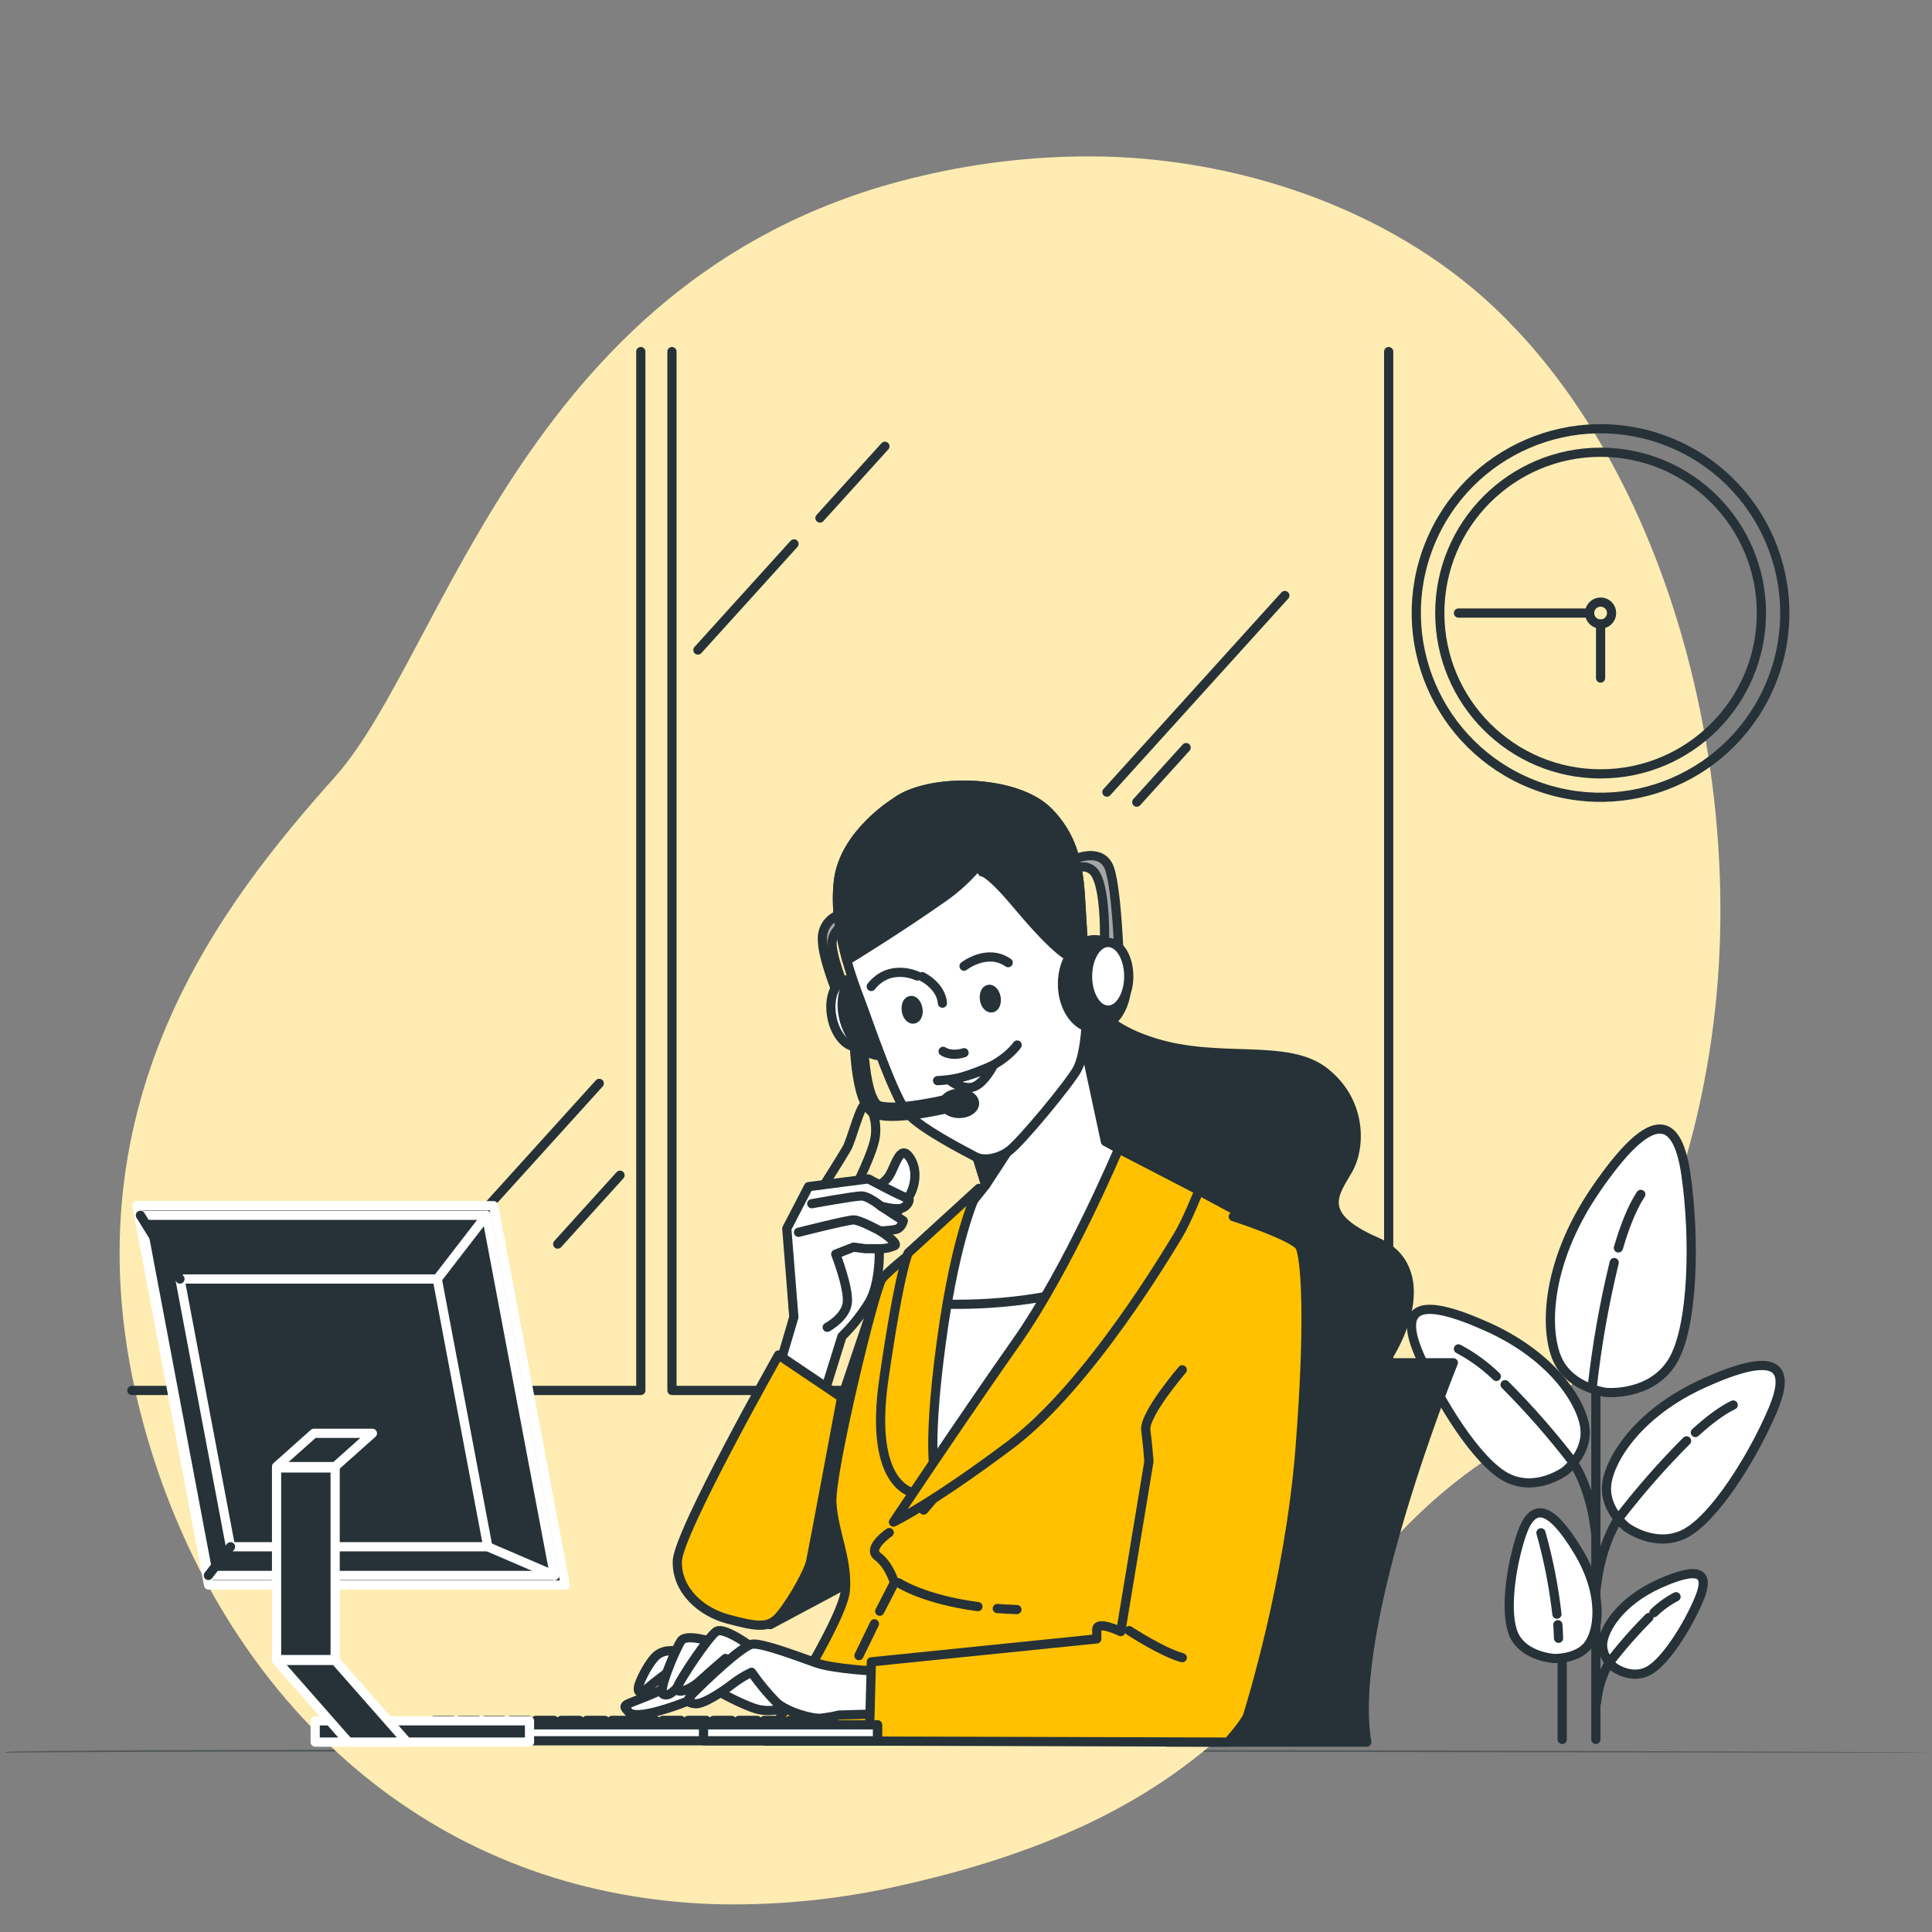 <svg width="210" height="210" viewBox="0 0 210 210" fill="none" xmlns="http://www.w3.org/2000/svg">
<rect x="0" y="0" width="210" height="210" fill="#808080" stroke="none"/>
<g clip-path="url(#clip0_171_22401)">
<path opacity="0.5" d="M210 190.5C210 190.559 143.998 190.375 68.615 190.375C-6.768 190.375 0.774 190.559 0.774 190.5C0.774 190.44 -6.797 190.154 68.615 190.154C144.026 190.154 210 190.436 210 190.5Z" fill="#263238"/>
<path d="M186.453 109.47C184.531 127.543 177.092 148.548 162.235 158.201C139.791 172.785 141.685 195.218 97.859 204.956C91.471 206.413 84.958 207.095 78.436 206.989C75.245 206.928 72.061 206.64 68.903 206.126C41.059 201.631 22.322 180.163 15.449 154.249C6.401 120.169 24.464 97.855 36.437 84.415C48.409 70.975 57.18 29.085 100.178 19.121C106.739 17.573 113.438 16.868 120.143 17.02C135.442 17.434 152.128 23.006 163.675 34.639C164.542 35.529 165.385 36.419 166.207 37.349C182.256 55.622 189.077 84.838 186.453 109.47Z" fill="#FFECB2"/>
<path d="M173.463 189.068V143.961" stroke="#263238" stroke-linecap="round" stroke-linejoin="round"/>
<path d="M169.805 189.068V166.7" stroke="#263238" stroke-linecap="round" stroke-linejoin="round"/>
<path d="M174.606 151.355C174.606 151.355 170.92 150.936 169.409 148.018C167.899 145.1 167.755 137.573 173.495 129.231C179.234 120.889 182.244 120.801 183.244 127.608C184.243 134.415 184.099 144.3 181.749 148.046C179.398 151.791 174.606 151.355 174.606 151.355Z" fill="white" stroke="#263238" stroke-linecap="round" stroke-linejoin="round"/>
<path d="M175.913 135.643C176.593 133.324 177.404 131.246 178.347 129.823" stroke="#263238" stroke-linecap="round" stroke-linejoin="round"/>
<path d="M173.059 150.856C173.564 146.268 174.365 141.718 175.457 137.233" stroke="#263238" stroke-linecap="round" stroke-linejoin="round"/>
<path d="M176.8 165.997C176.8 165.997 174.434 164.162 174.626 161.524C174.818 158.886 177.855 153.63 185.294 150.296C192.733 146.962 194.855 148.146 192.697 153.254C190.538 158.362 186.301 165.121 183.104 166.72C179.906 168.319 176.8 165.997 176.8 165.997Z" fill="white" stroke="#263238" stroke-linecap="round" stroke-linejoin="round"/>
<path d="M184.279 155.708C185.718 154.397 187.149 153.31 188.392 152.718" stroke="#263238" stroke-linecap="round" stroke-linejoin="round"/>
<path d="M183.324 156.612C180.691 159.248 178.232 162.052 175.961 165.006C175.961 165.006 174.054 167.572 173.491 172.668" stroke="#263238" stroke-linecap="round" stroke-linejoin="round"/>
<path d="M175.457 181.234C175.457 181.234 174.086 180.171 174.198 178.644C174.31 177.117 176.069 174.071 180.382 172.136C184.695 170.202 185.918 170.893 184.667 173.855C183.416 176.817 180.962 180.73 179.115 181.654C177.268 182.577 175.457 181.234 175.457 181.234Z" fill="white" stroke="#263238" stroke-linecap="round" stroke-linejoin="round"/>
<path d="M179.778 175.29C180.491 174.602 181.299 174.019 182.177 173.559" stroke="#263238" stroke-linecap="round" stroke-linejoin="round"/>
<path d="M179.226 175.814C177.702 177.339 176.277 178.961 174.961 180.67C174.961 180.67 173.854 182.157 173.526 185.111" stroke="#263238" stroke-linecap="round" stroke-linejoin="round"/>
<path d="M170.121 159.897C170.121 159.897 172.483 158.063 172.295 155.424C172.108 152.786 169.066 147.53 161.623 144.196C154.18 140.863 152.066 142.046 154.224 147.154C156.383 152.263 160.62 159.022 163.817 160.621C167.015 162.22 170.121 159.897 170.121 159.897Z" fill="white" stroke="#263238" stroke-linecap="round" stroke-linejoin="round"/>
<path d="M162.642 149.609C161.417 148.423 160.031 147.417 158.525 146.619" stroke="#263238" stroke-linecap="round" stroke-linejoin="round"/>
<path d="M163.598 150.512C166.229 153.149 168.687 155.953 170.956 158.906C170.956 158.906 172.863 161.472 173.431 166.568" stroke="#263238" stroke-linecap="round" stroke-linejoin="round"/>
<path d="M168.958 180.271C168.958 180.271 171.356 180.346 172.555 178.903C173.754 177.461 174.474 173.431 171.476 168.511C168.478 163.59 166.563 163.247 165.364 166.844C164.165 170.442 163.466 175.714 164.665 177.916C165.864 180.119 168.958 180.271 168.958 180.271Z" fill="white" stroke="#263238" stroke-linecap="round" stroke-linejoin="round"/>
<path d="M169.333 176.601C169.369 177.093 169.393 177.584 169.405 178.072" stroke="#263238" stroke-linecap="round" stroke-linejoin="round"/>
<path d="M167.495 166.608C168.31 169.506 168.89 172.464 169.23 175.454" stroke="#263238" stroke-linecap="round" stroke-linejoin="round"/>
<path d="M14.329 151.135H69.653V38.217" stroke="#263238" stroke-linecap="round" stroke-linejoin="round"/>
<path d="M128.363 151.135H73.039V38.217" stroke="#263238" stroke-linecap="round" stroke-linejoin="round"/>
<path d="M95.619 151.135H150.943V38.217" stroke="#263238" stroke-linecap="round" stroke-linejoin="round"/>
<path d="M139.655 64.73L120.317 86.098" stroke="#263238" stroke-linecap="round" stroke-linejoin="round"/>
<path d="M128.927 81.262L123.562 87.189" stroke="#263238" stroke-linecap="round" stroke-linejoin="round"/>
<path d="M86.305 59.117L75.861 70.657" stroke="#263238" stroke-linecap="round" stroke-linejoin="round"/>
<path d="M89.127 56.307L96.186 48.509" stroke="#263238" stroke-linecap="round" stroke-linejoin="round"/>
<path d="M67.395 127.74L60.62 135.227" stroke="#263238" stroke-linecap="round" stroke-linejoin="round"/>
<path d="M65.136 117.76L52.573 131.642" stroke="#263238" stroke-linecap="round" stroke-linejoin="round"/>
<path d="M192.567 74.065C196.672 63.795 191.675 52.142 181.405 48.036C171.136 43.931 159.482 48.928 155.377 59.198C151.272 69.467 156.269 81.121 166.538 85.226C176.808 89.332 188.461 84.335 192.567 74.065Z" stroke="#263238" stroke-linecap="round" stroke-linejoin="round"/>
<path d="M173.978 84.116C183.632 84.116 191.458 76.29 191.458 66.636C191.458 56.983 183.632 49.157 173.978 49.157C164.325 49.157 156.499 56.983 156.499 66.636C156.499 76.29 164.325 84.116 173.978 84.116Z" stroke="#263238" stroke-linecap="round" stroke-linejoin="round"/>
<path d="M173.978 67.831C174.638 67.831 175.173 67.296 175.173 66.636C175.173 65.976 174.638 65.441 173.978 65.441C173.318 65.441 172.783 65.976 172.783 66.636C172.783 67.296 173.318 67.831 173.978 67.831Z" stroke="#263238" stroke-linecap="round" stroke-linejoin="round"/>
<path d="M173.978 67.832V73.703" stroke="#263238" stroke-linecap="round" stroke-linejoin="round"/>
<path d="M172.783 66.636H158.529" stroke="#263238" stroke-linecap="round" stroke-linejoin="round"/>
<path d="M136.557 148.126H157.969C157.969 148.126 146.378 176.629 148.564 189.36H126.864C126.864 189.36 130.913 156.807 136.557 148.126Z" fill="#263238" stroke="#263238" stroke-linecap="round" stroke-linejoin="round"/>
<path d="M118.031 107.211C118.031 107.211 118.242 111.068 125.425 113.319C132.608 115.569 139.899 113.319 143.972 116.516C148.045 119.714 147.937 124.663 146.542 127.129C145.147 129.595 142.897 132.057 149.544 134.951C156.191 137.845 152.222 146.315 149.436 149.425C146.65 152.535 141.842 154.034 136.465 152.962C131.089 151.891 124.782 138.92 117.923 132.057C111.064 125.194 110.224 112.535 114.601 108.906C118.978 105.277 118.031 107.211 118.031 107.211Z" fill="#263238" stroke="#263238" stroke-linecap="round" stroke-linejoin="round"/>
<path d="M116.927 93.337C116.927 93.337 119.885 92.046 120.645 94.536C121.404 97.026 121.628 103.869 121.628 103.869L120.029 103.49C120.029 103.49 120.409 95.751 118.662 94.536C116.915 93.321 115.552 96.055 115.552 96.055L116.927 93.337Z" fill="#A6A6A6" stroke="#263238" stroke-linecap="round" stroke-linejoin="round"/>
<path d="M83.723 176.589L93.828 171.185C93.828 171.185 93.128 160.581 93.228 160.181C93.328 159.781 95.858 139.032 95.858 139.032L88.927 159.581L83.723 176.589Z" fill="#263238" stroke="#263238" stroke-linecap="round" stroke-linejoin="round"/>
<path d="M128.395 128.376C128.395 128.376 138.387 133.82 139.73 134.372C141.074 134.923 140.282 141.866 140.282 146.403C140.282 150.94 133.487 189.252 133.487 189.252H83.163C83.163 189.252 91.665 176.218 91.893 172.816C92.121 169.415 90.646 166.693 90.418 163.407C90.19 160.121 95.067 140.052 95.858 139.024C96.649 137.997 100.055 135.399 100.055 135.399L112.07 124.875L117.626 123.627L128.395 128.376Z" fill="#FFC100" stroke="#263238" stroke-linecap="round" stroke-linejoin="round"/>
<path d="M95.043 176.501L93.364 179.955" stroke="#263238" stroke-linecap="round" stroke-linejoin="round"/>
<path d="M96.653 166.581C96.653 166.581 94.159 168.279 95.406 169.187C96.653 170.094 97.221 172.021 97.221 172.021L95.622 175.134" stroke="#263238" stroke-linecap="round" stroke-linejoin="round"/>
<path d="M108.401 174.839C109.077 174.891 109.788 174.931 110.532 174.951" stroke="#263238" stroke-linecap="round" stroke-linejoin="round"/>
<path d="M97.669 172.041C97.669 172.041 100.383 173.855 106.295 174.631" stroke="#263238" stroke-linecap="round" stroke-linejoin="round"/>
<path d="M90.906 99.557C90.428 99.79 90.03 100.159 89.76 100.617C89.491 101.076 89.362 101.604 89.391 102.135C89.391 104.109 90.99 107.975 90.99 107.975L91.901 107.675C91.901 107.675 90.235 103.654 90.462 102.211C90.536 101.79 90.725 101.398 91.007 101.077C91.289 100.756 91.653 100.519 92.061 100.392L91.757 99.405L90.906 99.557Z" fill="#A6A6A6" stroke="#263238" stroke-linecap="round" stroke-linejoin="round"/>
<path d="M94.811 109.713C95.211 111.712 94.527 113.515 93.312 113.75C92.097 113.986 90.802 112.551 90.418 110.553C90.035 108.554 90.702 106.747 91.917 106.516C93.132 106.284 94.427 107.719 94.811 109.713Z" fill="white" stroke="#263238" stroke-linecap="round" stroke-linejoin="round"/>
<path d="M98.501 109.07C99.256 111.62 98.373 114.134 96.526 114.666C94.679 115.197 92.569 113.59 91.809 111.04C91.05 108.49 91.937 105.976 93.784 105.444C95.631 104.913 97.745 106.52 98.501 109.07Z" fill="#263238" stroke="#263238" stroke-linecap="round" stroke-linejoin="round"/>
<path d="M105.347 122.972L107.142 128.808L101.242 136.242L100.259 141.986C100.259 141.986 99.28 158.374 99.839 160.901C100.399 163.427 100.399 164.122 100.399 164.122C100.399 164.122 112.59 149.972 118.614 141.287C124.637 132.601 126.036 127.273 126.036 127.273L120.153 124.075L117.355 111.044L105.347 122.972Z" fill="white" stroke="#263238" stroke-linecap="round" stroke-linejoin="round"/>
<path d="M114.653 117.324L107.142 128.808L105.048 122.049L114.653 117.324Z" fill="#263238" stroke="#263238" stroke-linecap="round" stroke-linejoin="round"/>
<path d="M100.311 141.662L100.255 141.986C100.255 141.986 99.276 158.374 99.835 160.901C100.395 163.427 100.395 164.122 100.395 164.122C100.395 164.122 112.586 149.972 118.61 141.287C119.081 140.607 119.521 139.948 119.941 139.308C112.398 141.89 104.708 141.934 100.311 141.662Z" fill="white" stroke="#263238" stroke-linecap="round" stroke-linejoin="round"/>
<path d="M97.357 87.194C97.357 87.194 91.741 90.607 91.133 95.763C90.526 100.92 92.652 106.46 93.488 108.658C94.323 110.856 97.205 119.43 98.72 121.101C100.235 122.772 105.167 125.27 106.003 125.726C106.838 126.181 108.353 126.03 109.644 125.118C110.935 124.207 116.243 117.764 117.079 116.245C117.914 114.726 118.062 111.388 118.062 111.388C118.062 111.388 117.91 104.713 117.61 100.392C117.311 96.071 117.535 91.894 113.969 88.253C110.404 84.611 100.847 84.535 97.357 87.194Z" fill="white" stroke="#263238" stroke-linecap="round" stroke-linejoin="round"/>
<path d="M117.611 100.392C117.307 96.067 117.535 91.894 113.969 88.253C110.404 84.611 100.847 84.535 97.357 87.194C97.357 87.194 91.741 90.607 91.134 95.763C90.782 98.761 91.353 101.879 92.053 104.405C93.344 103.606 97.701 100.936 102.589 97.51C108.429 93.413 110.328 87.042 110.328 87.042C110.328 87.042 111.007 86.662 110.86 87.497C110.712 88.333 108.429 93.261 107.598 94.021L106.762 94.776C106.762 94.776 107.446 94.624 110.556 98.341C113.665 102.059 115.408 103.578 116.32 104.033C116.804 104.208 117.312 104.307 117.827 104.325C117.767 102.962 117.695 101.587 117.611 100.392Z" fill="#263238" stroke="#263238" stroke-linecap="round" stroke-linejoin="round"/>
<path d="M108.269 108.434C108.365 108.99 108.161 109.494 107.81 109.553C107.458 109.613 107.098 109.214 107.01 108.658C106.922 108.103 107.118 107.599 107.47 107.535C107.822 107.471 108.169 107.879 108.269 108.434Z" fill="#263238" stroke="#263238" stroke-linecap="round" stroke-linejoin="round"/>
<path d="M99.772 109.645C99.871 110.205 99.668 110.705 99.316 110.769C98.964 110.833 98.6 110.429 98.516 109.869C98.433 109.31 98.62 108.814 98.972 108.75C99.324 108.686 99.676 109.09 99.772 109.645Z" fill="#263238" stroke="#263238" stroke-linecap="round" stroke-linejoin="round"/>
<path d="M104.788 105.017C104.788 105.017 107.294 103.046 109.585 104.637" stroke="#263238" stroke-linecap="round" stroke-linejoin="round"/>
<path d="M99.708 106.088C99.708 106.088 96.75 104.645 94.699 107.227" stroke="#263238" stroke-linecap="round" stroke-linejoin="round"/>
<path d="M100.239 106.156C100.239 106.156 102.286 107.143 102.438 109.038" stroke="#263238" stroke-linecap="round" stroke-linejoin="round"/>
<path d="M102.514 114.274C102.514 114.274 103.349 114.877 104.788 114.426" stroke="#263238" stroke-linecap="round" stroke-linejoin="round"/>
<path d="M101.91 117.46C103.61 117.387 105.282 117 106.842 116.321C109.496 115.181 110.559 113.591 110.559 113.591" stroke="#263238" stroke-linecap="round" stroke-linejoin="round"/>
<path d="M103.197 117.384C103.804 117.92 104.586 118.216 105.396 118.215C106.763 118.215 107.974 115.789 107.974 115.789C107.974 115.789 104.484 117.308 103.197 117.384Z" stroke="#263238" stroke-linecap="round" stroke-linejoin="round"/>
<path d="M118.974 111.768C120.901 111.768 122.463 109.611 122.463 106.951C122.463 104.291 120.901 102.135 118.974 102.135C117.047 102.135 115.484 104.291 115.484 106.951C115.484 109.611 117.047 111.768 118.974 111.768Z" fill="#263238" stroke="#263238" stroke-linecap="round" stroke-linejoin="round"/>
<path d="M120.453 109.797C121.689 109.797 122.691 108.151 122.691 106.12C122.691 104.089 121.689 102.443 120.453 102.443C119.217 102.443 118.214 104.089 118.214 106.12C118.214 108.151 119.217 109.797 120.453 109.797Z" fill="white" stroke="#263238" stroke-linecap="round" stroke-linejoin="round"/>
<path d="M93.312 112.084C93.312 112.084 93.336 119.966 95.382 120.65C97.429 121.333 103.045 119.966 103.045 119.966" stroke="#263238" stroke-width="2" stroke-linecap="round" stroke-linejoin="round"/>
<path d="M105.927 119.934C105.927 120.541 105.179 121.033 104.256 121.033C103.333 121.033 102.589 120.541 102.589 119.934C102.589 119.326 103.337 118.835 104.256 118.835C105.175 118.835 105.927 119.326 105.927 119.934Z" fill="#263238" stroke="#263238" stroke-linecap="round" stroke-linejoin="round"/>
<path d="M106.403 129.171C106.403 129.171 104.005 133.364 102.322 145.835C100.639 158.306 101.754 160.797 101.754 160.797L99.356 162.272C99.356 162.272 94.371 161.704 96.07 149.916C97.769 138.129 98.712 136.198 98.712 136.198L106.403 129.171Z" fill="#FFC100" stroke="#263238" stroke-linecap="round" stroke-linejoin="round"/>
<path d="M121.592 124.875C121.592 124.875 116.152 137.797 110.484 145.847C104.816 153.898 97.113 165.445 97.113 165.445C97.113 165.445 101.194 163.519 109.812 157.051C118.43 150.584 127.156 135.739 128.063 134.268C128.97 132.797 130.329 129.395 130.329 129.395L121.592 124.875Z" fill="#FFC100" stroke="#263238" stroke-linecap="round" stroke-linejoin="round"/>
<path d="M74.501 182.289C73.172 183.099 71.777 183.796 70.332 184.376C67.782 185.419 67.534 185.235 68.362 186.115C69.189 186.994 73.462 185.419 74.621 184.955C75.781 184.492 77.983 183.796 77.983 183.796C77.983 183.796 80.649 185.303 82.272 185.767C83.895 186.23 85.869 185.535 85.869 185.535C85.869 185.535 85.985 183.68 84.594 182.637C83.203 181.594 80.197 179.16 79.146 179.275C78.095 179.391 74.501 182.289 74.501 182.289Z" fill="white" stroke="#263238" stroke-linecap="round" stroke-linejoin="round"/>
<path d="M73.806 179.507C73.806 179.507 72.415 179.159 71.488 179.855C70.561 180.55 69.517 182.753 69.402 183.332C69.286 183.912 69.517 184.26 70.445 183.448C71.372 182.637 72.995 181.478 72.995 181.478L74.386 181.014L73.806 179.507Z" fill="white" stroke="#263238" stroke-linecap="round" stroke-linejoin="round"/>
<path d="M77.4 178.464C77.4 178.464 74.602 177.537 74.038 178.348C73.475 179.159 71.488 183.796 72.068 184.144C72.647 184.492 73.459 183.796 74.502 182.289C75.545 180.782 76.125 179.971 76.125 179.971L77.516 179.739L77.4 178.464Z" fill="white" stroke="#263238" stroke-linecap="round" stroke-linejoin="round"/>
<path d="M82.368 179.503C82.368 179.503 78.743 176.669 77.835 177.349C76.928 178.028 73.982 182.449 73.642 183.345C73.303 184.24 74.889 183.8 76.132 182.665C77.376 181.53 78.855 180.267 78.855 180.267L81.689 181.742L82.368 179.503Z" fill="white" stroke="#263238" stroke-linecap="round" stroke-linejoin="round"/>
<path d="M95.407 181.658C95.407 181.658 90.646 181.43 88.719 180.75C86.793 180.071 82.936 178.596 81.804 178.708C80.673 178.82 76.36 183.017 75.453 183.924C74.546 184.831 74.653 185.075 75.545 185.187C76.436 185.299 78.627 183.812 79.65 183.017C80.283 182.529 80.966 182.111 81.688 181.769C82.502 182.94 83.413 184.041 84.41 185.059C85.542 186.078 88.264 186.87 89.283 186.758C89.931 186.684 90.575 186.571 91.21 186.418L95.067 186.306L95.407 181.658Z" fill="white" stroke="#263238" stroke-linecap="round" stroke-linejoin="round"/>
<path d="M128.507 148.893C128.507 148.893 124.314 153.766 124.542 155.468C124.77 157.171 124.881 158.866 124.881 158.866L121.82 177.345C121.82 177.345 119.214 176.098 119.214 177.117V178.14L94.715 180.634L94.487 189.248L133.483 189.36C133.483 189.36 135.41 187.21 135.638 186.414C135.866 185.619 140.171 171.905 141.306 157.507C142.441 143.109 141.873 136.65 141.306 135.523C140.738 134.396 134.051 132.237 134.051 132.237" fill="#FFC100"/>
<path d="M128.507 148.893C128.507 148.893 124.314 153.766 124.542 155.468C124.77 157.171 124.881 158.866 124.881 158.866L121.82 177.345C121.82 177.345 119.214 176.098 119.214 177.117V178.14L94.715 180.634L94.487 189.248L133.483 189.36C133.483 189.36 135.41 187.21 135.638 186.414C135.866 185.619 140.171 171.905 141.306 157.507C142.441 143.109 141.873 136.65 141.306 135.523C140.738 134.396 134.051 132.237 134.051 132.237" stroke="#263238" stroke-linecap="round" stroke-linejoin="round"/>
<path d="M122.727 177.237C122.727 177.237 126.352 179.615 128.507 180.183L122.727 177.237Z" fill="white"/>
<path d="M122.727 177.237C122.727 177.237 126.352 179.615 128.507 180.183" stroke="#263238" stroke-linecap="round" stroke-linejoin="round"/>
<path d="M88.72 154.241L91.518 145.26C92.652 144.148 93.646 142.901 94.475 141.546C95.675 139.52 95.675 135.719 95.487 135.043C95.299 134.368 97.937 131.33 98.684 130.247C99.432 129.163 99.864 127.205 98.852 125.77C97.841 124.335 97.333 126.701 96.658 127.796C95.982 128.891 93.616 129.991 93.616 129.991L91.118 132.021C91.118 132.021 86.981 135.651 86.721 136.158C86.461 136.666 85.962 138.269 85.962 138.269L86.301 143.165L84.107 151.691L88.72 154.241Z" fill="white" stroke="#263238" stroke-linecap="round" stroke-linejoin="round"/>
<path d="M89.411 129.067C89.411 129.067 91.437 125.87 92.029 124.846C92.62 123.823 93.548 119.782 94.139 120.05C94.731 120.318 95.338 121.649 95.154 123.427C94.971 125.206 92.872 129.251 92.872 129.251L89.411 129.067Z" stroke="#263238" stroke-linecap="round" stroke-linejoin="round"/>
<path d="M84.515 149.161L86.289 143.165L85.522 133.54L87.884 128.984L94.384 128.14C94.384 128.14 98.353 130.251 98.692 130.251C99.032 130.251 98.692 131.178 97.933 131.346C97.174 131.514 95.735 131.094 95.735 131.094L98.185 132.693C98.185 132.693 98.017 133.452 97.425 133.62C96.841 133.738 96.246 133.796 95.651 133.792C95.651 133.792 97.761 135.143 97.249 135.391C96.748 135.621 96.202 135.736 95.651 135.727H94.052L92.785 135.559L90.842 136.318C90.842 136.318 92.193 139.78 92.109 141.471C92.025 143.161 89.915 144.269 89.915 144.269" fill="white"/>
<path d="M84.515 149.161L86.289 143.165L85.522 133.54L87.884 128.984L94.384 128.14C94.384 128.14 98.353 130.251 98.692 130.251C99.032 130.251 98.692 131.178 97.933 131.346C97.174 131.514 95.735 131.094 95.735 131.094L98.185 132.693C98.185 132.693 98.017 133.452 97.425 133.62C96.841 133.738 96.247 133.796 95.651 133.792C95.651 133.792 97.761 135.143 97.249 135.391C96.748 135.621 96.202 135.736 95.651 135.727H94.052L92.785 135.559L90.842 136.318C90.842 136.318 92.193 139.78 92.109 141.471C92.025 143.161 89.915 144.269 89.915 144.269" stroke="#263238" stroke-linecap="round" stroke-linejoin="round"/>
<path d="M95.743 131.094C95.743 131.094 94.391 129.995 93.632 129.995C92.873 129.995 88.232 130.838 88.232 130.838" stroke="#263238" stroke-linecap="round" stroke-linejoin="round"/>
<path d="M95.659 133.796C95.659 133.796 93.464 132.597 92.789 132.597C92.113 132.597 86.793 133.948 86.793 133.948" stroke="#263238" stroke-linecap="round" stroke-linejoin="round"/>
<path d="M84.623 147.278L91.478 151.895C91.478 151.895 88.424 168.283 88.124 169.686C87.824 171.089 85.626 174.787 84.527 175.89C83.427 176.993 82.128 176.789 79.126 175.99C76.125 175.19 73.531 172.792 73.623 169.686C73.714 166.58 84.623 147.278 84.623 147.278Z" fill="#FFC100" stroke="#263238" stroke-linecap="round" stroke-linejoin="round"/>
<path d="M49.192 186.998H47.201V187.609H49.192V186.998Z" fill="white" stroke="#263238" stroke-linecap="round" stroke-linejoin="round"/>
<path d="M51.95 186.998H49.959V187.609H51.95V186.998Z" fill="white" stroke="#263238" stroke-linecap="round" stroke-linejoin="round"/>
<path d="M54.708 186.998H52.717V187.609H54.708V186.998Z" fill="white" stroke="#263238" stroke-linecap="round" stroke-linejoin="round"/>
<path d="M57.47 186.998H55.48V187.609H57.47V186.998Z" fill="white" stroke="#263238" stroke-linecap="round" stroke-linejoin="round"/>
<path d="M60.228 186.998H58.237V187.609H60.228V186.998Z" fill="white" stroke="#263238" stroke-linecap="round" stroke-linejoin="round"/>
<path d="M62.986 186.998H60.995V187.609H62.986V186.998Z" fill="white" stroke="#263238" stroke-linecap="round" stroke-linejoin="round"/>
<path d="M65.744 186.998H63.753V187.609H65.744V186.998Z" fill="white" stroke="#263238" stroke-linecap="round" stroke-linejoin="round"/>
<path d="M68.502 186.998H66.512V187.609H68.502V186.998Z" fill="white" stroke="#263238" stroke-linecap="round" stroke-linejoin="round"/>
<path d="M71.26 186.998H69.269V187.609H71.26V186.998Z" fill="white" stroke="#263238" stroke-linecap="round" stroke-linejoin="round"/>
<path d="M74.018 186.998H72.027V187.609H74.018V186.998Z" fill="white" stroke="#263238" stroke-linecap="round" stroke-linejoin="round"/>
<path d="M76.78 186.998H74.79V187.609H76.78V186.998Z" fill="white" stroke="#263238" stroke-linecap="round" stroke-linejoin="round"/>
<path d="M79.538 186.998H77.548V187.609H79.538V186.998Z" fill="white" stroke="#263238" stroke-linecap="round" stroke-linejoin="round"/>
<path d="M82.296 186.998H80.306V187.609H82.296V186.998Z" fill="white" stroke="#263238" stroke-linecap="round" stroke-linejoin="round"/>
<path d="M85.054 186.998H83.064V187.609H85.054V186.998Z" fill="white" stroke="#263238" stroke-linecap="round" stroke-linejoin="round"/>
<path d="M87.812 186.998H85.822V187.609H87.812V186.998Z" fill="white" stroke="#263238" stroke-linecap="round" stroke-linejoin="round"/>
<path d="M90.571 186.998H88.58V187.609H90.571V186.998Z" fill="white" stroke="#263238" stroke-linecap="round" stroke-linejoin="round"/>
<path d="M95.379 187.481H46.058V189.216H95.379V187.481Z" fill="white" stroke="#263238" stroke-linecap="round" stroke-linejoin="round"/>
<path d="M95.375 187.481H76.468V189.216H95.375V187.481Z" fill="white" stroke="#263238" stroke-linecap="round" stroke-linejoin="round"/>
<path d="M61.447 172.288H22.671L14.884 131.054H53.66L61.447 172.288Z" fill="#263238" stroke="white" stroke-linecap="round" stroke-linejoin="round"/>
<path d="M60.268 171.245H22.651L15.26 132.097H52.873L60.268 171.245Z" fill="#263238" stroke="white" stroke-linecap="round" stroke-linejoin="round"/>
<path d="M53.025 168.127H25.057L19.561 139.024H47.529L53.025 168.127Z" fill="#263238" stroke="white" stroke-linecap="round" stroke-linejoin="round"/>
<path d="M19.561 139.024L15.26 132.097" stroke="#263238" stroke-linecap="round" stroke-linejoin="round"/>
<path d="M47.529 139.024L52.873 132.097" stroke="white" stroke-linecap="round" stroke-linejoin="round"/>
<path d="M53.025 168.127L60.268 171.245" stroke="white" stroke-linecap="round" stroke-linejoin="round"/>
<path d="M25.057 168.127L22.651 171.245" stroke="#263238" stroke-linecap="round" stroke-linejoin="round"/>
<path d="M36.429 159.41H30.061L34.115 155.796H40.482L36.429 159.41Z" fill="#263238" stroke="white" stroke-linecap="round" stroke-linejoin="round"/>
<path d="M57.554 187.046H34.259V189.36H57.554V187.046Z" fill="#263238" stroke="white" stroke-linecap="round" stroke-linejoin="round"/>
<path d="M44.243 189.36H37.876L30.061 180.482H36.429L44.243 189.36Z" fill="#263238" stroke="white" stroke-linecap="round" stroke-linejoin="round"/>
<path d="M36.429 159.557H30.061V180.39H36.429V159.557Z" fill="#263238" stroke="white" stroke-linecap="round" stroke-linejoin="round"/>
</g>
<defs>
<clipPath id="clip0_171_22401">
<rect width="210" height="210" fill="white"/>
</clipPath>
</defs>
</svg>
